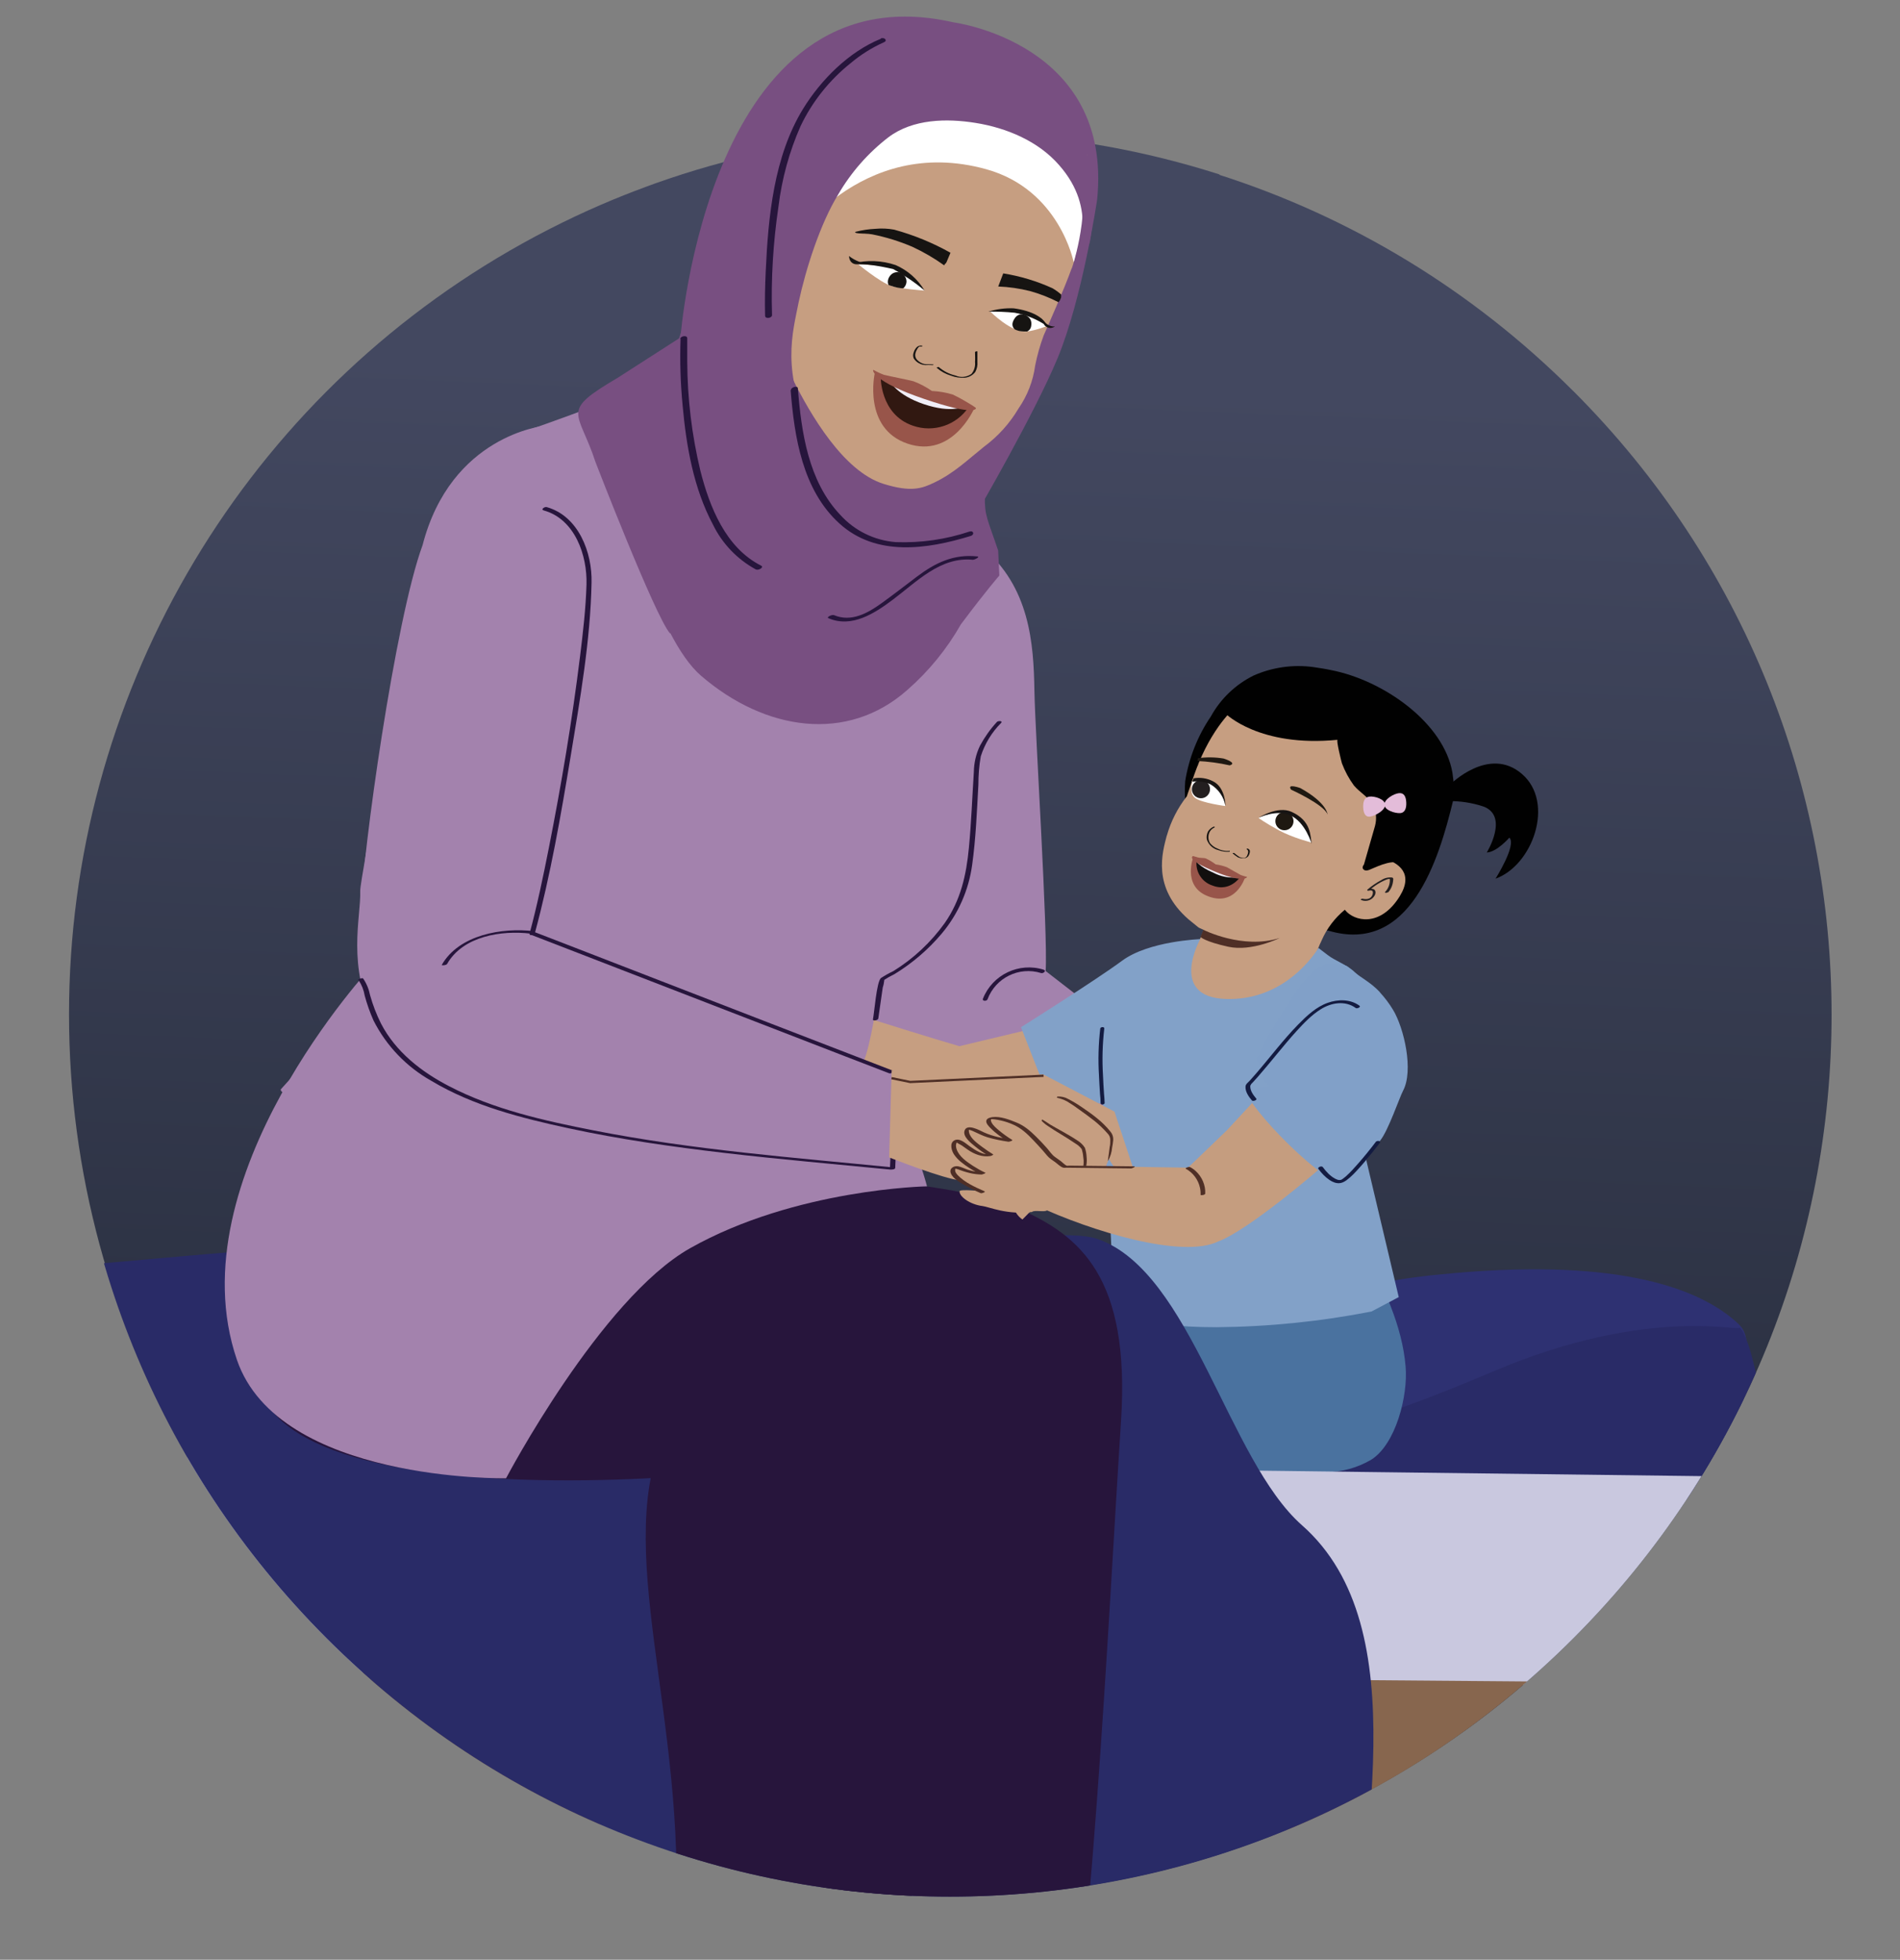 <?xml version="1.0" encoding="UTF-8"?>
<svg id="Layer_1" data-name="Layer 1" xmlns="http://www.w3.org/2000/svg" xmlns:xlink="http://www.w3.org/1999/xlink" viewBox="0 0 292.89 301.99">
  <rect x="0" y="0" width="292.89" height="301.99" fill="#808080" stroke="none"/>
  <defs>
    <style>
      .cls-1 {
        fill: #272828;
      }

      .cls-2, .cls-3 {
        fill: none;
      }

      .cls-4 {
        fill: #87664e;
      }

      .cls-3 {
        stroke: #4f2f26;
        stroke-miterlimit: 10;
        stroke-width: .35px;
      }

      .cls-5 {
        fill: #131b41;
      }

      .cls-6 {
        fill: #c9c8df;
      }

      .cls-7 {
        fill: #010101;
      }

      .cls-8 {
        fill: #c69e81;
      }

      .cls-9 {
        fill: #231f20;
      }

      .cls-10 {
        fill: #98554a;
      }

      .cls-11 {
        fill: #1e1811;
      }

      .cls-12 {
        fill: #27153c;
      }

      .cls-13 {
        fill: url(#linear-gradient);
      }

      .cls-14 {
        fill: #f1eef7;
      }

      .cls-15 {
        fill: #171413;
      }

      .cls-16 {
        fill: #784f81;
      }

      .cls-17 {
        fill: #82a1c8;
      }

      .cls-18 {
        fill: #c59d7f;
      }

      .cls-19 {
        fill: #fff;
      }

      .cls-20 {
        fill: #4a729f;
      }

      .cls-21 {
        fill: #e3bcd9;
      }

      .cls-22 {
        fill: #4f2f26;
      }

      .cls-23 {
        fill: #292b67;
      }

      .cls-24 {
        fill: #a382ad;
      }

      .cls-25 {
        fill: #120f0e;
      }

      .cls-26 {
        fill: #311811;
      }

      .cls-27 {
        fill: #2e3172;
      }

      .cls-28 {
        fill: #161412;
      }

      .cls-29 {
        fill: #81a0c8;
      }

      .cls-30 {
        clip-path: url(#clippath);
      }
    </style>
    <clipPath id="clippath">
      <path class="cls-2" d="M242.54,60.28c-15.83-15.83-34.6-26.94-54.55-33.33-4.18-20.52-22.34-35.97-44.1-35.97S102.89,7.38,99.46,28.83c-17.91,6.59-34.72,17.06-49.11,31.45C-2.72,113.35-2.72,199.39,50.35,252.46c53.07,53.07,139.12,53.07,192.19,0,53.07-53.07,53.07-139.12,0-192.19Z"/>
    </clipPath>
    <linearGradient id="linear-gradient" x1="141.95" y1="270.45" x2="152.87" y2="-1.12" gradientUnits="userSpaceOnUse">
      <stop offset="0" stop-color="#232938"/>
      <stop offset=".78" stop-color="#434860"/>
    </linearGradient>
  </defs>
  <g class="cls-30">
    <path class="cls-2" d="M168.81,22.44c-3.22-16.58-21.8-18.98-21.8-18.98-19.26-4.4-29.77,8.23-35.52,21.7C38.95,44.46-4.22,118.92,15.09,191.47c19.3,72.55,93.76,115.71,166.31,96.41,72.55-19.3,115.71-93.76,96.41-166.31-13.72-51.57-56.35-90.34-108.99-99.12Z"/>
    <circle class="cls-13" cx="146.54" cy="156.31" r="135.9"/>
    <path class="cls-24" d="M151.34,84.25c7.42,6.2,8,14.88,8.12,22.27.1,6.24,2.1,37.42,1.73,43.11l24.36,18.86s-7.04,4.91-12.96,16.36c0,0-32.48-13.04-35.25-22.07,0,0-2.02-2.3-1.86-3.81-5.37-11.01-2.23-34.74-2.23-34.74-7.24-71.5,18.09-39.98,18.09-39.98Z"/>
    <path class="cls-8" d="M130.38,161.48c.94-2.06,1.85-1.37,3.3-3.16,1-1.42.69-1.25.69-1.25,0,0,9.16,2.88,13.53,4.15l.18-.05,13.4-3.2s1.85-1.44,1.86-1.42l.9-.18,1,10.53s-10.18,4.56-14.57,5.2l-.36-.04c-6.06-.12-12.5-4.51-19.53-9.74-.06.02-.05-.83-.39-.85Z"/>
    <path class="cls-27" d="M235.09,230.55c-26.62.61-47.44-.7-48.01-10.51-.37-6.45.1-14.06,12.23-18.64l.52-.18c7.15-2.52,14.58-4.14,22.13-4.83,25.89-2.62,39.63,1.56,46.08,7.67h0s0,.05.08.1c2.55,2.42,0,8.21.57,10.94,1.86,9.29.26,14.67-33.58,15.46Z"/>
    <path class="cls-23" d="M235.09,230.88c-26.62.62-51.69-1.44-52.4-4.57-1.41-6.23,4.48-20,16.61-24.57-2.71,1.07-17.11,10.11-7.52,17.44,5.8,4.4,19.34.25,38.28-7.8,24.71-10.51,38.95-5.83,38.04-6.89,2.55,2.42,4.39,18,4.94,20.72,1.86,9.28-4.11,4.87-37.96,5.66Z"/>
    <path class="cls-20" d="M210.39,192.64c2.86,5.72,5.77,11.6,6.29,17.97.38,4.47-1.51,11.94-5.31,14.33-2.08,1.22-4.44,1.88-6.85,1.91-14.62,1.25-29.17-.68-43.86-.92-.69.06-1.39-.11-1.98-.47-.36-.33-.63-.74-.78-1.19-2.04-4.95-.72-10.81,2.26-15.26s7.4-7.72,11.93-10.57"/>
    <path class="cls-1" d="M182.18,124.44s.86,3.16-1.05,3.96l9.46,3.7c1.21-.78,1.91-2.14,1.85-3.58-.29-2.25-10.26-4.08-10.26-4.08Z"/>
    <path class="cls-7" d="M202.95,144.84c-7.31-.6-13.63-6.63-17.21-12.65-2.28-3.49-3.34-7.64-3.04-11.8.57-3.58,1.92-6.99,3.96-9.99,1.5-2.73,3.81-4.93,6.6-6.31,2.88-1.27,6.06-1.72,9.18-1.3.91.14,1.84.27,2.75.47,8.11,1.58,17.39,8.13,18.71,15.83.11.73.19,1.47.22,2.21,0,.69-.03,1.39-.12,2.08-2.19,9.01-6.59,23.79-19.23,20.03-.77-.21-1.57.24-1.78,1.02-.04.14-.05.27-.05.42Z"/>
    <path class="cls-8" d="M179.87,128.77c.62-2.2,1.67-4.26,3.08-6.06.33-.96.71-2.07,1.17-3.41.14-.38.28-.75.42-1.12.09-.18.17-.36.22-.55,2.63-6.39,6.02-8.97,6.02-8.97,4.33-3.27,10.07-3.99,15.08-1.9,5.45,2.37,9.62,6.98,11.44,12.65.73,2.32.57,4.83-.45,7.05-.98,2.04-2.13,3.99-3.45,5.83,2.14.68,4.56,2.25,2.39,5.79-3.01,4.9-7.1,3.9-8.48,2.11-1.55,1.27-2.77,2.88-3.57,4.71-.71,1.47-1.69,4.02-1.34,5.59l2,2.11c-7.21,5.58-24.93,7.45-23.76-6.71l4.32-1.13.59-1.47c-1.14-.52-.37-.06-2.31-1.6-5.74-4.98-4.02-10.42-3.38-12.93Z"/>
    <path class="cls-22" d="M185.06,144.39l.45-1.11s6.06,3.08,11.76,1.26c0,0-4.31,2.14-7.92,1.35s-4.28-1.5-4.28-1.5Z"/>
    <path class="cls-7" d="M210.26,133.22c-.13.13-.2.31-.21.49.04.25.27.43.52.43.25,0,.49-.07.71-.19,1.47-.62,3.61-1.63,4.94-.74,4.09-4.49,5.54-10.79,3.82-16.61-.54-1.92-2.6-4.43-3.28-5.24-3.86-4.79-8.1-6.21-13.55-7.12-8.14-1.35-9.41.02-14.29,5.72,0,0,5.18,5.23,17.28,4.04-.28-.04.62,3.5.66,3.62.46,1.22,1.08,2.37,1.85,3.42.84,1.01,2.24,1.8,2.93,2.93.51,1.03.62,2.2.32,3.31l-1.71,5.96Z"/>
    <path class="cls-11" d="M199.04,121.69s5.09,2.3,5.61,3.82c0,0-.05-1.77-4.2-4.07,0,0-2.18-.79-1.41.26Z"/>
    <path class="cls-11" d="M184.64,116.98l.02-.14c1.32-.19,2.66-.17,3.97.05,0,0,2.21.68.93,1.05-1.63-.37-3.29-.59-4.96-.67,0-.1.02-.2.04-.3Z"/>
    <path class="cls-9" d="M213.97,137.53c.47-.52.74-1.18.79-1.88.03-.17.06-.37-.18-.43-.57-.06-1.15.08-1.63.39-.77.41-1.49.9-2.15,1.47-.16.14.11.2.21.17.16-.06.33-.06.49,0,.21.12.13.45.07.64-.24.66-.92.75-1.52.6-.17-.03-.44.15-.17.22.81.32,1.73-.05,2.09-.84.11-.3.1-.68-.21-.84-.28-.1-.58-.1-.87-.01l.21.17c.79-.72,1.71-1.29,2.71-1.68.1-.03.21-.06.31-.07l.13.02h0s.11.02,0,0h.05s-.06-.07-.06-.07c.07.76-.2,1.51-.72,2.06-.13.15.26.19.36.05h.1Z"/>
    <path class="cls-7" d="M223.51,120.93s6-6.08,11.11-1.66c5.11,4.41,1.65,14.09-4.08,16.13,0,0,3.3-5.22,2.13-6.32,0,0-1.91,2.21-3.48,2.29,0,0,3.48-5.65-.55-7.1-1.76-.58-3.61-.86-5.46-.82"/>
    <path class="cls-17" d="M209.76,173.01l-.42-4.04c.32-3.4,3.54-3.31,5.03-6.38.44-2.99-.2-6.04-1.8-8.59-1.16-1.6-2.48-3.07-3.95-4.39-1.07-.96-2.87-1.6-3.96-2.45-.85-.67-.96-.71-1.41-1.08-1.54,2.41-6.2,8.1-14.25,7.86-8.98-.28-3.98-9.22-3.98-9.22,0,0-7.91.27-12.04,3.32s-15.59,10.25-15.59,10.25l4.73,12.1,7.86-.4s1.51,22.11,1.51,27.19,3.64,7.34,16.05,7.34c8.02-.07,16.01-.88,23.88-2.42l4.2-2.22-5.74-24.21-.12-2.65Z"/>
    <path class="cls-5" d="M170.28,169.98c0-.46-.05-.93-.09-1.4-.06-.96-.13-1.91-.16-2.87-.15-2.41-.08-4.83.2-7.23,0-.31-.58-.24-.62,0-.28,2.4-.35,4.82-.2,7.23.04.96.1,1.92.16,2.87.06.46.08.93.09,1.4,0,.33.6.25.62,0Z"/>
    <path class="cls-21" d="M213.41,124.01c.04.85,1.61,1.33,2.4,1.29s1.01-.79.97-1.64-.31-1.51-1.11-1.44-2.3.94-2.26,1.78Z"/>
    <path class="cls-21" d="M213.52,124c.04.84-1.46,1.69-2.27,1.83s-1.08-.58-1.11-1.43.17-1.56.97-1.65,2.38.39,2.41,1.24Z"/>
    <path class="cls-28" d="M189.45,131.13c-.6.04-1.2-.08-1.74-.35-.46-.17-.87-.47-1.18-.85-.26-.44-.32-.96-.17-1.45.12-.43.44-.78.85-.96.14-.09-.05-.18-.16-.12-.33.16-.62.4-.82.71-.2.39-.27.83-.19,1.26.27.81.94,1.43,1.77,1.63.53.2,1.09.29,1.66.25.15.02.13-.18.02-.16l-.04.03Z"/>
    <path class="cls-28" d="M192.18,130.88c.38.14.2.7.07.96-.06.16-.2.29-.37.35-.13.03-.26.02-.39,0-.14-.03-.28-.07-.42-.13-.28-.18-.55-.38-.8-.6-.05-.02-.11-.03-.16-.02,0,0-.12.04-.1.06.26.22.53.43.82.61.3.13.63.18.96.14.25,0,.49-.13.65-.33.11-.18.19-.38.22-.59.07-.22-.04-.45-.26-.54-.05-.03-.12-.04-.18-.03,0,0-.09-.01,0,0l-.05.11Z"/>
    <path class="cls-10" d="M187.79,133.74c1.62.68,4.12,1.52,4.12,1.52,0,0-1.5,4.69-5.95,2.74-3.72-1.64-1.98-6-1.98-6,0,0,2.23,1.05,3.81,1.73Z"/>
    <path class="cls-25" d="M187.79,133.74l3.35,1.46c-1.07,1.37-2.62,1.9-4.23,1.26-1.67-.53-2.7-2.2-2.44-3.93l3.33,1.21Z"/>
    <path class="cls-14" d="M187.41,134.04c.77.32,3.16,1.18,3.16,1.18-1.21.08-2.41-.16-3.49-.72-2.31-.98-2.71-1.86-2.71-1.86l3.04,1.4Z"/>
    <path class="cls-10" d="M183.82,131.97c.01-.09.21-.04.61.09.66.22.97.08,1.45.22.54.25,1.05.56,1.52.92.59.08,1.18.23,1.74.44.44.23,1.52.88,2.13,1.2.31.11.62.21.95.28.11.08-.59,1-4.9-.8-4.31-1.79-3.54-2.27-3.49-2.36Z"/>
    <path class="cls-6" d="M291.29,236.25v15.04c0,4.75-3.85,8.59-8.59,8.59l-412.14-2.08c-4.72-.04-8.53-3.87-8.53-8.59l.16-18.08c.06-4.73,3.94-8.53,8.67-8.49l411.99,5.08c4.66.08,8.41,3.87,8.44,8.53Z"/>
    <polygon class="cls-4" points="294.5 259.58 294.5 282.76 -139.97 279.26 -139.97 256.09 294.5 259.58"/>
    <path class="cls-23" d="M-233.23,299.9c60.64,7.01,121.6,10.88,182.64,11.6,93.58,1.07,120.51-16.52,259.29-2.25.64-24.05,10.05-58.32-8-74.22-11.44-10.09-17.02-38.88-31.35-44.05-8.46-3.07-42.77,6.06-51.71,4.96-63.98-7.83-74.18-2.76-124.83.5-17.09,1.07-50.63-4.75-77.58-4.06-30.84.78-66.83,6.12-118.66,5.18-11.15-.21-23.97,8.32-30.36,17.47-3.12,4.46-4.06,10.06-4.71,15.46-2.5,21.03-1.73,42.33,2.28,63.13"/>
    <path class="cls-12" d="M172.81,218.97c-2.15,33.37-4.38,83.91-10.25,117.84,0,0-30.74,7.52-33.8-.08,0,0-.34-67.06-9.93-108.4-8.44-36.41-67.45-41.29-59.83-44.29,12-4.72,79.84-5.58,97.89,2.15,9.65,4.2,17.36,10.65,15.92,32.78Z"/>
    <path class="cls-12" d="M151.62,190.39c-3.38.1-6.73.6-9.99,1.5.38-1.92.62-3.87.7-5.82-.66-.66-1.35-1.33-2.06-2.02-3.22,1.84-6.27,3.96-9.12,6.34-3.44,2.84-6.64,5.95-9.58,9.29-2.95,3.33-5.63,6.9-8,10.67-.68,1.07-9.94,1.88-10.56,3.02.11,0-.23,6.65-.12,6.66-8.99,17.75,3.16,44.91,1.18,76.97-1.73,28.15-1.62,23.42-3.48,38.33,3.69,6.92,34.38,4.85,34.38,4.85,5.36-43.37,16.66-149.79,16.66-149.79Z"/>
    <path class="cls-12" d="M142.29,183.81c-36.95-6.1-81.18-.57-81.18-.57,0,0-34.01,11.82-19.8,33.31,12.4,18.75,91,11.36,118.52,1.28l.39-.15c.16-1.88.42-3.75.74-5.6.75-4.17,1.83-8.27,3.22-12.27"/>
    <path class="cls-24" d="M57.39,148.8s-30.48,32.64-20.87,60.74c6.45,18.86,41.49,18.26,41.49,18.26,0,0,14.54-27.63,28.36-35.45,16.28-9.18,36.53-9.54,36.53-9.54,0,0-4.06-16.12-11.62-17.56s-73.88-16.46-73.88-16.46Z"/>
    <path class="cls-24" d="M133.14,163.53c1.07-2.39,2.03-9.45,2.68-12.02.14-.55,5.16-3.96,6.37-5.19,1.84-2.54,5.17-5.05,6.04-8.08,1.8-6.33.8-12.48,2.7-18.79.96-3.19,2.52-6.16,4.6-8.77.89-1.13,1.84-2.21,2.86-3.22h0c.44-1.19.57-2.48.35-3.73-.35-2.3-1.05-4.53-2.06-6.62-.81-1.7-1.76-3.33-2.83-4.89l-8.03-3.9-5.73-4.72-13.99-13.55-16.88-14.04s-23.27,8.79-27.24,10.06c-4.85,1.53-9.59,61.14-9.59,61.14,0,0-1.35,15.62-21.57,32.34-.13.11-7.4,8.17-7.52,8.3-.32.43,2.07,1.46,2.4,1.87.98,1.24,3.01,2.15,4.24,3.17,2.52,2,5,2.61,7.84,4.08,3.87,2.02,7.83,3.85,11.88,5.48,3.78,1.49,8.03,2.15,11.7,3.82l31.31-4.02,14.44-4.04c.27-2.39.28-4.77.64-7.16.37-2.39,9.67,8.41,10.38,5.99.35-1.18,0-10.25.48-11.4.11-.15-5.54-2.02-5.48-2.14Z"/>
    <line class="cls-2" x1="127.59" y1="128.93" x2="127.43" y2="129.38"/>
    <path class="cls-12" d="M153.66,111.27c-1.01,1.09-1.87,2.31-2.58,3.62-.62,1.27-.94,2.67-.96,4.08-.25,3.89-.39,7.78-.76,11.66-.4,4.21-1.26,8.07-3.72,11.6-2.13,2.97-4.83,5.5-7.94,7.42-.66.31-1.3.67-1.91,1.07-.67.61-1.02,5.45-1.22,6.34-.08.32.75.19.82-.1l.69-4.8c.12-.35.19-.71.23-1.07,0-.31-.05-.11-.15,0,.56-.37,1.14-.7,1.74-.99,2.75-1.68,5.21-3.79,7.28-6.25,2.53-3.01,4.15-6.68,4.68-10.57.57-4.08.73-8.23.96-12.34,0-1.47.11-2.94.37-4.39.62-1.94,1.69-3.7,3.13-5.14.32-.35-.46-.37-.66-.15h0Z"/>
    <path class="cls-16" d="M103.27,97.59c-2.32-2.7-11.46-26.35-11.46-26.35-2.64-8.11-5.61-7.71,3.42-13.03l9.67-6.21S109.14-5.21,147.01,3.45c0,0,24.53,3.17,22.12,27.29,0,0-2.27,15.28-6.12,24.5-3.58,8.59-12.27,23.52-12.27,23.52"/>
    <path class="cls-16" d="M154.06,88.68s-1.85,2.08-5.93,7.52c-2.16,3.8-4.94,7.21-8.23,10.09-9.28,8.26-21.97,6.33-31.82-2.15-6.95-5.97-11.97-26.68-11.97-26.68l11.03-32.61,10.1,6.56s-.63,18.77,17.52,23.32c18.16,4.56,19.77-11.13,19.77-11.13l-2.71,12.89c-.06,2.99.41,3.48,2.05,8.35l.18,3.82Z"/>
    <path class="cls-8" d="M165.23,41.34c1.21-3.36,1.76-11.27,1.76-11.27,0-.37.69-5.88.63-6.21-4.53-3.9-10.96-9.35-16.86-9.8-5.72-.43-18.93-1.07-21.32,5.61-.73,2.03-3.59,15.63-5.28,15.5-.11.22-.19.46-.25.7-.6,1.83-1.32,3.63-2.15,5.37-.44-1.09-.78-2.21-1.01-3.36-.09-.74.38-1.5.29-2.25-.42-1.76-2.57-1.94-3.96-1.39l-.28.24c-2.15,1.58-2.63,8.59-2.15,10.85-.93,4,1.84,7.16,4.68,4.96v1.7l2.92,6.53c2.65,5.28,7.76,14.14,13.97,16.05,4.22,1.3,5.87.73,7.85-.23,3.02-1.45,5.09-3.48,7.63-5.51,2.15-1.59,3.95-3.59,5.31-5.89,1.36-1.96,2.24-4.22,2.56-6.59.31-1.58.75-3.14,1.31-4.65.63-1.44,3.13-7.02,4.33-10.38Z"/>
    <path class="cls-28" d="M133.36,36.01c.36.01.72.04,1.07.1,2.12.42,4.2,1.06,6.19,1.91,1.73.8,3.38,1.76,4.93,2.87.16-.37.2-.15.37-.52l.6-1.42c-2.74-1.54-5.65-2.73-8.68-3.56-.96-.18-1.93-.22-2.9-.13-1.03.05-2.05.2-3.05.46-.44.28,1.47.28,1.47.28Z"/>
    <path class="cls-28" d="M163.58,45.57c0-.06,0-.13,0-.19h0c-.41-.36-.86-.68-1.33-.96-2.42-1.1-4.97-1.87-7.6-2.29l-.77,2.02c1.65.06,3.29.3,4.89.7,1.52.42,3,1,4.4,1.72.1-.12.19-.25.27-.39,0-.1.09-.19.12-.29.02-.11.02-.21.02-.32Z"/>
    <path class="cls-19" d="M121.54,38.02s10.92-17.37,30.5-11.94c11.31,3.14,13.47,14.34,13.47,14.34,0,0,3.29-10.41,0-15.83-3.29-5.41-17.76-10.55-25.52-9.54-7.76,1.01-18.46,22.96-18.46,22.96Z"/>
    <path class="cls-16" d="M118.54,20.45s12.49-19.73,31.26-14.65c23.29,6.35,18.21,31.41,18.21,31.41l-5.87,17.96c1.6-4.6,3.22-8.66,3.37-13.53.64-2.68,3.79-9.33-2.23-16.18-3.22-3.71-8.09-5.75-12.89-6.52-4.43-.71-9.67-.64-13.46,2.23-3.12,2.41-5.74,5.39-7.72,8.8-2.76,4.47-5,11.48-6.1,16.62-.91,4.65-2.78,10.74,2.15,20.41-18.01-12.8-11.68-36.32-7.25-46.72l.54.16Z"/>
    <path class="cls-12" d="M135.79,5.97c-4.95,2.01-9.25,6.34-12,10.81-4.49,7.33-5.37,16.6-5.75,25-.11,2.29-.16,4.59-.1,6.87,0,.55,1.07.38,1.07-.09-.17-5.59.17-11.18.99-16.71.52-4.29,1.67-8.49,3.42-12.44,1.8-3.76,4.44-7.07,7.7-9.67,1.55-1.31,3.28-2.39,5.12-3.22.67-.27.08-.82-.46-.6v.05Z"/>
    <path class="cls-12" d="M104.91,52.22c-.12,3.43-.01,6.87.32,10.28.56,6.24,1.69,12.75,4.67,18.33,1.43,2.94,3.75,5.36,6.62,6.92.38.19,1.31-.32.82-.58-5.47-2.75-7.96-9.06-9.38-14.65-1.32-5.51-2-11.16-2.02-16.84v-3.56c0-.52-1.07-.34-1.07.1h.04Z"/>
    <path class="cls-12" d="M121.88,60.13c.57,7.25,1.85,15.4,7.52,20.54,5.67,5.15,13.52,3.98,20.23,1.92.63-.19.46-.88-.18-.68-3.65,1.22-7.5,1.77-11.35,1.63-3.3-.25-6.38-1.76-8.59-4.22-4.89-5.16-5.98-12.7-6.52-19.48,0-.45-1.07-.2-1.07.28h-.03Z"/>
    <path class="cls-12" d="M150.62,85.74c-3.63-.38-6.45.99-9.29,3.13-1.82,1.38-3.62,2.77-5.46,4.1-2.15,1.55-4.66,2.93-7.31,1.82-.28-.12-1.25.31-.84.48,3.6,1.53,7.1-.75,9.91-2.86,3.69-2.77,7.36-6.65,12.33-6.15.3,0,1.22-.47.66-.53Z"/>
    <path class="cls-28" d="M144.42,56.7c.63.54,1.36.94,2.15,1.18.68.26,1.42.38,2.15.33.64-.06,1.23-.38,1.62-.89.26-.48.38-1.03.33-1.58v-1.58c0-.06-.37,0-.37.1,0,.5.05,1.01,0,1.51.08.66-.12,1.33-.55,1.85-.72.51-1.65.61-2.46.25-.95-.22-1.83-.67-2.57-1.3-.06-.06-.4.08-.33.13h.02Z"/>
    <path class="cls-28" d="M142.22,53.29c-.31-.1-.64-.03-.88.19-.23.23-.4.51-.49.83-.12.29-.12.62,0,.91.23.38.58.67.99.84.25.12.52.18.8.19.31-.02.63-.02.95,0,.08.02.17.02.26,0,0,0,.13-.08,0-.09-.45-.06-.92,0-1.36-.06-.41-.1-.78-.31-1.07-.6-.24-.22-.36-.54-.34-.86.04-.26.12-.52.26-.75.07-.15.16-.28.27-.4.04-.04.08-.07.13-.1h0s.07,0,.11,0c.08.03.16.03.24,0,0,0,.16-.06.11-.09l.06-.02Z"/>
    <path class="cls-12" d="M67.01,145.17c-1.41-.67-2.97-.93-4.52-.75-.75,0-1.51.14-2.28.26-.77.08-1.51.35-2.15.78-.15.1-.19.3-.09.45.02.04.05.07.09.09.24.13.54.11.75-.06.52-.32,1.12-.51,1.73-.54.64-.09,1.29-.17,1.94-.21,1.3-.16,2.61.05,3.8.59.24.13.54.11.75-.06.15-.12.3-.41,0-.54h-.03Z"/>
    <path class="cls-10" d="M142.8,60.66c-2.99-1.07-7.96-3.12-7.96-3.12,0,0-1.87,8.47,5.05,10.82s10.26-5.37,10.26-5.37c0,0-4.36-1.32-7.35-2.33Z"/>
    <path class="cls-26" d="M142.82,60.67c-1.42-.48-7.06-2.69-7.06-2.69,0,0-.16,5.87,4.97,7.62,3.18,1.11,6.72-.07,8.59-2.87l-6.51-2.06Z"/>
    <path class="cls-14" d="M142.81,60.91c-1.42-.48-5.65-2.2-5.65-2.2,0,0,1.01,2.15,5.28,3.58s6.13.35,6.13.35l-5.76-1.73Z"/>
    <path class="cls-10" d="M150.4,62.83c-.29-.22-.6-.42-.92-.6-.84-.52-1.71-1-2.6-1.43-1.05-.32-2.13-.5-3.22-.55-.88-.61-1.84-1.12-2.85-1.5-.88-.23-3.33-.7-4.54-.99-.56-.21-1.1-.46-1.62-.76-.23,0-.12,1.78,7.83,4.48,7.95,2.7,8.08,1.48,7.93,1.35Z"/>
    <path class="cls-24" d="M64.6,144c-2.92.24-5.81.66-8.7,1.07-.15-1.92-.21-3.74-.18-5.53.11-7.61,5.18-44.05,9.42-55.53,4.38-16.95,18.67-18.37,18.67-18.37l3.41,41.7-2.89,34.81c-4.94,1.04-14.71,1.44-19.73,1.86Z"/>
    <path class="cls-12" d="M81.79,144.02l18.64,7.21,29.76,11.51,6.88,2.65c.27.11.88-.28.45-.45l-18.65-7.2-29.73-11.51-6.88-2.66c-.28-.1-.88.29-.45.45h-.02Z"/>
    <path class="cls-12" d="M83.83,78.66c4.81,1.34,6.71,6.94,6.58,11.41-.11,3.7-.54,7.38-.99,11.04-1.22,9.89-2.88,19.76-4.81,29.53-.88,4.44-1.8,8.87-2.98,13.24-.1.34.73.24.82-.08,2.42-8.95,4.01-18.15,5.52-27.28,1.45-8.8,3.04-17.79,3.22-26.73.12-4.63-2-10.27-6.92-11.65-.31-.09-.96.37-.48.5h.04Z"/>
    <path class="cls-24" d="M57.29,126.74s-1.78,9.59-1.76,10.51c.13,4.3-2.15,11.37,2.34,20.58,3.84,7.93,15.44,10.26,25.98,4.2s-9.43-23.52-9.43-23.52l-17.13-11.78Z"/>
    <path class="cls-12" d="M82.3,143.49c-4.89-.58-11.51.53-14.19,5.18-.09.14.68.09.81-.13,2.46-4.3,8.39-5.21,12.89-4.67.2,0,.95-.32.52-.38h-.02Z"/>
    <path class="cls-12" d="M55.3,151.07c.47.71.78,1.51.92,2.35.35,1.31.81,2.59,1.35,3.82,1.98,3.92,5.09,7.16,8.92,9.31,6.45,3.87,13.9,5.74,21.14,7.31,7.94,1.71,15.99,2.86,24.04,3.8,8.52,1,17.06,1.73,25.59,2.57.15,0,.73,0,.74-.26l.15-3.47c0-.11-.8,0-.81.21l-.16,3.47.74-.26c-15.51-1.54-31.16-2.72-46.42-5.73-7.52-1.47-15.37-3.22-22.25-6.8-4.3-2.22-8.26-5.31-10.52-9.67-.7-1.4-1.26-2.86-1.68-4.36-.18-.92-.54-1.8-1.07-2.58-.13-.15-.88.14-.77.27h.08Z"/>
    <path class="cls-12" d="M160.9,149.43c-3.81-1.2-7.91.75-9.38,4.47-.15.4.59.41.71.09,1.24-3.32,4.86-5.1,8.25-4.05.33.12.87-.35.42-.5Z"/>
    <path class="cls-8" d="M137.45,164.94l-.2,6.96-.19,6.45s8.4,3.33,11.02,3.55,8.67,1.46,8.67,1.46c-.45.67-.65,1.48-.58,2.29.15.92.67,1.74,1.44,2.27l3.44-3.5c.38,2,2.32.92,2.32.92l2.61-3.16c.35,2.5,2.9,1.17,2.9,1.17l2.08-4.77c.47.93,1.11,1.76,1.89,2.44,1.07.76,1.79-1.13,1.79-1.13l-2.84-8.59-10.96-5.73-19.55.34-3.85-.97Z"/>
    <path class="cls-3" d="M160.87,165.77l-20.56.96-2.88-.59"/>
    <path class="cls-22" d="M171.15,174.34c-.62-.76-1.32-1.44-2.08-2.05-.81-.67-1.62-1.21-2.35-1.71-.65-.45-1.34-.86-2.04-1.22-.51-.3-1.11-.43-1.7-.38l-.06.17c.55.12,1.08.31,1.58.58.67.4,1.31.83,1.93,1.3.72.52,1.5,1.07,2.29,1.7.73.59,1.42,1.25,2.04,1.96.26.26.4.62.39.99,0,.35,0,.74-.09,1.07-.15,1.33-.32,2.15-.26,2.15.36-.64.58-1.35.64-2.08.07-.35.13-.71.16-1.07.05-.51-.11-1.02-.45-1.4Z"/>
    <path class="cls-22" d="M167.5,178.26c-.02-.47-.11-.94-.26-1.39-.28-.43-.64-.8-1.07-1.07-1.62-1.07-3.22-1.87-4.3-2.52-.4-.28-.8-.53-1.21-.77l-.11.18c.32.34.68.64,1.07.88,1.07.75,2.61,1.58,4.17,2.65.37.22.7.51.96.85.12.38.2.77.23,1.17.13.72.08,1.45-.14,2.15-.18.46-.41.9-.67,1.32-.08.17-.14.35-.17.54.13-.13.25-.28.35-.43.31-.41.59-.84.83-1.29.3-.72.41-1.5.32-2.27Z"/>
    <path class="cls-22" d="M161.93,179.86c-.57-.42-1.22-.72-1.9-.9l-1.58-.47c-.32-.1-.65-.17-.98-.23l-.1.2c.23.08.55.24.91.38l1.55.58c.61.19,1.19.48,1.71.85.51.34.81.91.82,1.53-.04.5-.22.98-.54,1.38-.49.73-.96,1.07-.89,1.18.49-.2.92-.52,1.25-.92.41-.44.67-.99.73-1.59.04-.78-.33-1.53-.98-1.98Z"/>
    <path class="cls-19" d="M188.89,124.21s-3.55-.47-4.61-1.21-.5-2.54-.5-2.54c0,0-.37-.21,1.08-.11s3.59.53,4.03,3.85Z"/>
    <path class="cls-19" d="M202.13,129.82s-2.81-.7-4.96-1.86-3.18-1.93-3.18-1.93c0,0,3.05-1.45,4.62-.75,1.57.7,3.15,2.54,3.52,4.54Z"/>
    <path class="cls-19" d="M132.29,40.72s3.35,2.74,4.95,3.28,5.29.78,5.29.78c0,0-3.09-3.13-3.93-3.45s-4.58-.49-6.32-.61Z"/>
    <path class="cls-19" d="M152.56,47.92s3.42,3.48,5.79,3.16c1.42-.19,3.1-.86,3.1-.86,0,0-1.86-1.33-2.99-1.69-1.18-.38-3.17-.75-5.9-.6Z"/>
    <circle class="cls-9" cx="185.13" cy="121.61" r="1.4"/>
    <path class="cls-15" d="M183.98,119.94c1.01-.18,2.06-.03,2.98.44,1.97.94,1.95,3.82,1.95,3.82-.25-1.38-1.08-2.6-2.28-3.32-.88-.42-1.87-.56-2.84-.42.08-.17.15-.34.2-.52Z"/>
    <circle class="cls-11" cx="198" cy="126.54" r="1.4"/>
    <path class="cls-15" d="M193.99,126.03s2.96-1.93,5.13-.92c3.05,1.41,2.85,3.68,3.08,4.95,0,0-.96-3.4-3.34-4.44-2.17-.93-4.87.41-4.87.41Z"/>
    <path class="cls-28" d="M139.19,44.42c.12,0,.19-.15.27-.24.17-.22.26-.49.28-.77,0-.5-.25-.97-.67-1.25-.51-.33-1.17-.29-1.64.1-.55.48-.7,1.2-.45,1.66,0,0,1.36.51,2.2.5Z"/>
    <path class="cls-28" d="M142.53,44.78c-1.05-1.75-2.61-3.13-4.48-3.94-2.11-.71-4.37-.8-6.53-.26,2.09.11,4.16.41,6.19.89,1.71.95,3.33,2.05,4.82,3.31Z"/>
    <path class="cls-28" d="M131.95,40.72s-1,0-1.07-1.27c.99.78,2.2,1.23,3.46,1.27h-2.39Z"/>
    <path class="cls-28" d="M157.3,48.44c.63-.05,1.23.26,1.55.8.11.24.16.52.14.78-.04.5-.2.81-.64,1.06-.65.01-1.22.03-1.95-.34-.51-.53-.38-1.09.03-1.7.2-.31.51-.53.87-.6"/>
    <path class="cls-28" d="M152.39,48.01c1.25-.38,2.55-.55,3.85-.5,2.94.38,4.76,1.51,5.15,2.74-1.49-1.04-3.19-1.74-4.99-2.06-1.33-.13-2.67-.18-4.01-.17Z"/>
    <path class="cls-28" d="M161.01,50.11c.4.49,1.12.57,1.62.18,0,0-1.01.3-2.15-1.29l.53,1.11Z"/>
    <path class="cls-18" d="M162.13,179.63s.3-.27-.47,1.52c-1.19,2.32-2.34,1.71-2.9,4.25.38-.05.8.29.8.29,8.87,4.15,22.76,8.28,28.21,5.62,0,.04,0-.04,0,0,4.74-1.74,15.81-11.33,15.81-11.33l-9.19-11.48-5.25,5.66s-6,5.79-6.02,5.77l-20.98-.31Z"/>
    <path class="cls-18" d="M151.47,183.58s-4.81-2.08-4.6-3.38c.21-1.3,1.4.48,4.68.52,0,0-5.66-2.59-4.34-4.95.35-.62,2.34,1.44,3.55,1.84,1.24.41,1.99.26,1.99.26,0,0-4.32-2.57-3.68-3.9.32-.65,1.87.46,3.12.89,1.3.45,3.52.79,3.52.79,0,0-2.87-1.77-3.28-2.87-.47-1.28,2.96-.3,4.74.58,1.13.56,3.69,3.28,4.92,4.84.31.1,2.77,2.06,3.17,2.14-.03.43.03.51-.06.94-.47,2.15-2.42,3.48-3.77,5.2-.3.38-2.01-.08-2.34.28-3.87.48-6.64-.79-7.61-.91-1.97-.24-3.63-1.48-3.56-2.29.03-.35,3.53,0,3.53,0Z"/>
    <path class="cls-22" d="M174.88,179.73c-3.34-.04-6.68-.07-10.03-.11-.12,0-.32.04-.43,0-.25-.09-.64-.5-.87-.68-.3-.22-.6-.43-.9-.64-.51-.35-.88-.95-1.29-1.41-.53-.6-1.08-1.18-1.65-1.74-.92-.91-1.82-1.69-3.03-2.18-1.1-.45-2.45-.97-3.66-.83-.32.04-.86.15-.97.52-.12.43.4.93.67,1.2.78.79,1.72,1.45,2.66,2.03l.57-.28c-1.44-.22-2.93-.5-4.26-1.11-.61-.28-2.69-1.48-3.02-.21-.24.9,1.03,1.86,1.61,2.34.67.55,1.39,1.05,2.13,1.49l.4-.27c-1.24.22-2.43-.57-3.38-1.25-.6-.43-1.54-1.33-2.35-.85-.73.43-.39,1.57-.03,2.12.57.87,1.45,1.51,2.31,2.07.59.38,1.22.74,1.86,1.03l.57-.28c-.92-.02-1.82-.17-2.69-.47-.46-.16-.93-.42-1.41-.5-.65-.11-1.4.32-1.12,1.07.36.93,1.66,1.56,2.47,2.01.7.39,1.41.75,2.14,1.06.17.07.82-.19.59-.29-1.41-.61-3.05-1.35-4.13-2.48-.23-.24-.46-.54-.39-.9,0,0,.07-.19.06-.2-.01-.03-.21-.04-.16.03.04.06.39.13.47.15,1.21.46,2.39.8,3.7.82.07,0,.74-.21.57-.28-.66-.3-1.3-.67-1.91-1.06-.95-.62-2.15-1.44-2.52-2.58-.08-.25-.12-.51-.07-.77.02-.11.13-.28.13-.38.12-.17.05-.16-.22.03.05.01.1.03.15.06.21.2.57.34.81.5.31.22.61.44.92.65,1,.69,2.25,1.19,3.5.98.04,0,.56-.18.4-.27-.56-.34-1.11-.71-1.64-1.11-.72-.54-1.81-1.29-2.05-2.22-.03-.12-.09-.4.02-.5-.09.08.07.07.19.11.2.06.39.15.58.24.68.31,1.34.65,2.07.87,1.05.31,2.14.52,3.22.68.09.01.73-.18.57-.28-.71-.44-1.41-.93-2.05-1.47-.41-.35-.91-.75-1.15-1.25-.07-.15-.13-.31-.06-.47.03-.06-.02-.02-.05,0,.03-.02.13-.01.16-.01.18,0,.35.02.52.04,1.21.17,2.61.61,3.65,1.26,1.11.69,2.04,1.74,2.92,2.68.5.53.98,1.08,1.44,1.64.36.43.79.68,1.25,1.01.36.26.83.76,1.27.85.15.03.34,0,.49,0l5.33.06,4.61.05c.17,0,.82-.31.47-.31h0Z"/>
    <path class="cls-29" d="M212.72,152.9c-1.62-1.75-3.28-2.36-5-3.96-.28-.26-1.57-.35-1.94-.45-1.16-.33-2.77.67-3.57,1.43-1.61,1.55-2.85,3.47-4.04,5.34-4.28,6.73-3.99,7.16-3.99,7.16l-.52.72c1,1.71.45,2.97,1.97,4.17,0,0-3.42.79-3.43.79-.56,1.73,12.79,15.79,15.81,14.33,0,0,3.61-5.25,4.77-6.7,1.24-1.55,2.98-6.68,3.5-7.64,1.67-3.12.16-9.68-1.54-12.48-.58-.97-1.26-1.86-2.03-2.7Z"/>
    <path class="cls-5" d="M193.65,169.28c-.43-.51-.9-1.13-.92-1.83-.01-.33.26-.51.47-.74.24-.26.47-.52.71-.79,1.02-1.17,2.01-2.37,2.99-3.56.98-1.18,1.95-2.36,2.98-3.49,1.12-1.22,2.31-2.47,3.72-3.35,1.62-1.02,3.76-1.38,5.39-.19.2.15.87-.15.57-.36-1.4-1.02-3.28-1-4.86-.45-1.83.64-3.27,2.02-4.6,3.37-2.36,2.41-4.38,5.13-6.59,7.67-.28.33-.57.65-.86.97-.23.25-.62.52-.65.88-.06.82.48,1.56.98,2.16.17.2.87-.06.67-.29h0Z"/>
    <path class="cls-5" d="M203.25,180.14c.46.64,1.05,1.26,1.71,1.7.45.3.99.53,1.55.48.39-.04.73-.22,1.04-.44.76-.55,1.41-1.27,2.04-1.97.7-.77,1.36-1.58,2.01-2.39.37-.46.73-.92,1.08-1.38.27-.36-.42-.43-.6-.18-.84,1.11-1.72,2.2-2.64,3.25-.63.72-1.27,1.44-1.99,2.08-.1.08-.26.21-.39.31-.06.04-.12.08-.17.12-.01,0-.11.06-.06.04.04-.02-.05.02-.06.03-.03.01-.05.02-.08.03-.04.02.11-.02-.02,0-.06,0-.14.02-.23.02-.22-.02-.44-.11-.63-.21-.76-.41-1.4-1.1-1.9-1.79-.18-.24-.87.02-.67.31h0Z"/>
    <path class="cls-22" d="M182.79,180.1c1.12.6,1.93,1.7,2.19,2.94.08.35.11.72.09,1.08,0,.12.71.03.72-.19.06-1.29-.5-2.58-1.44-3.45-.27-.25-.56-.46-.88-.62-.13-.07-.34-.02-.47.03-.03.01-.33.15-.21.22h0Z"/>
  </g>
</svg>